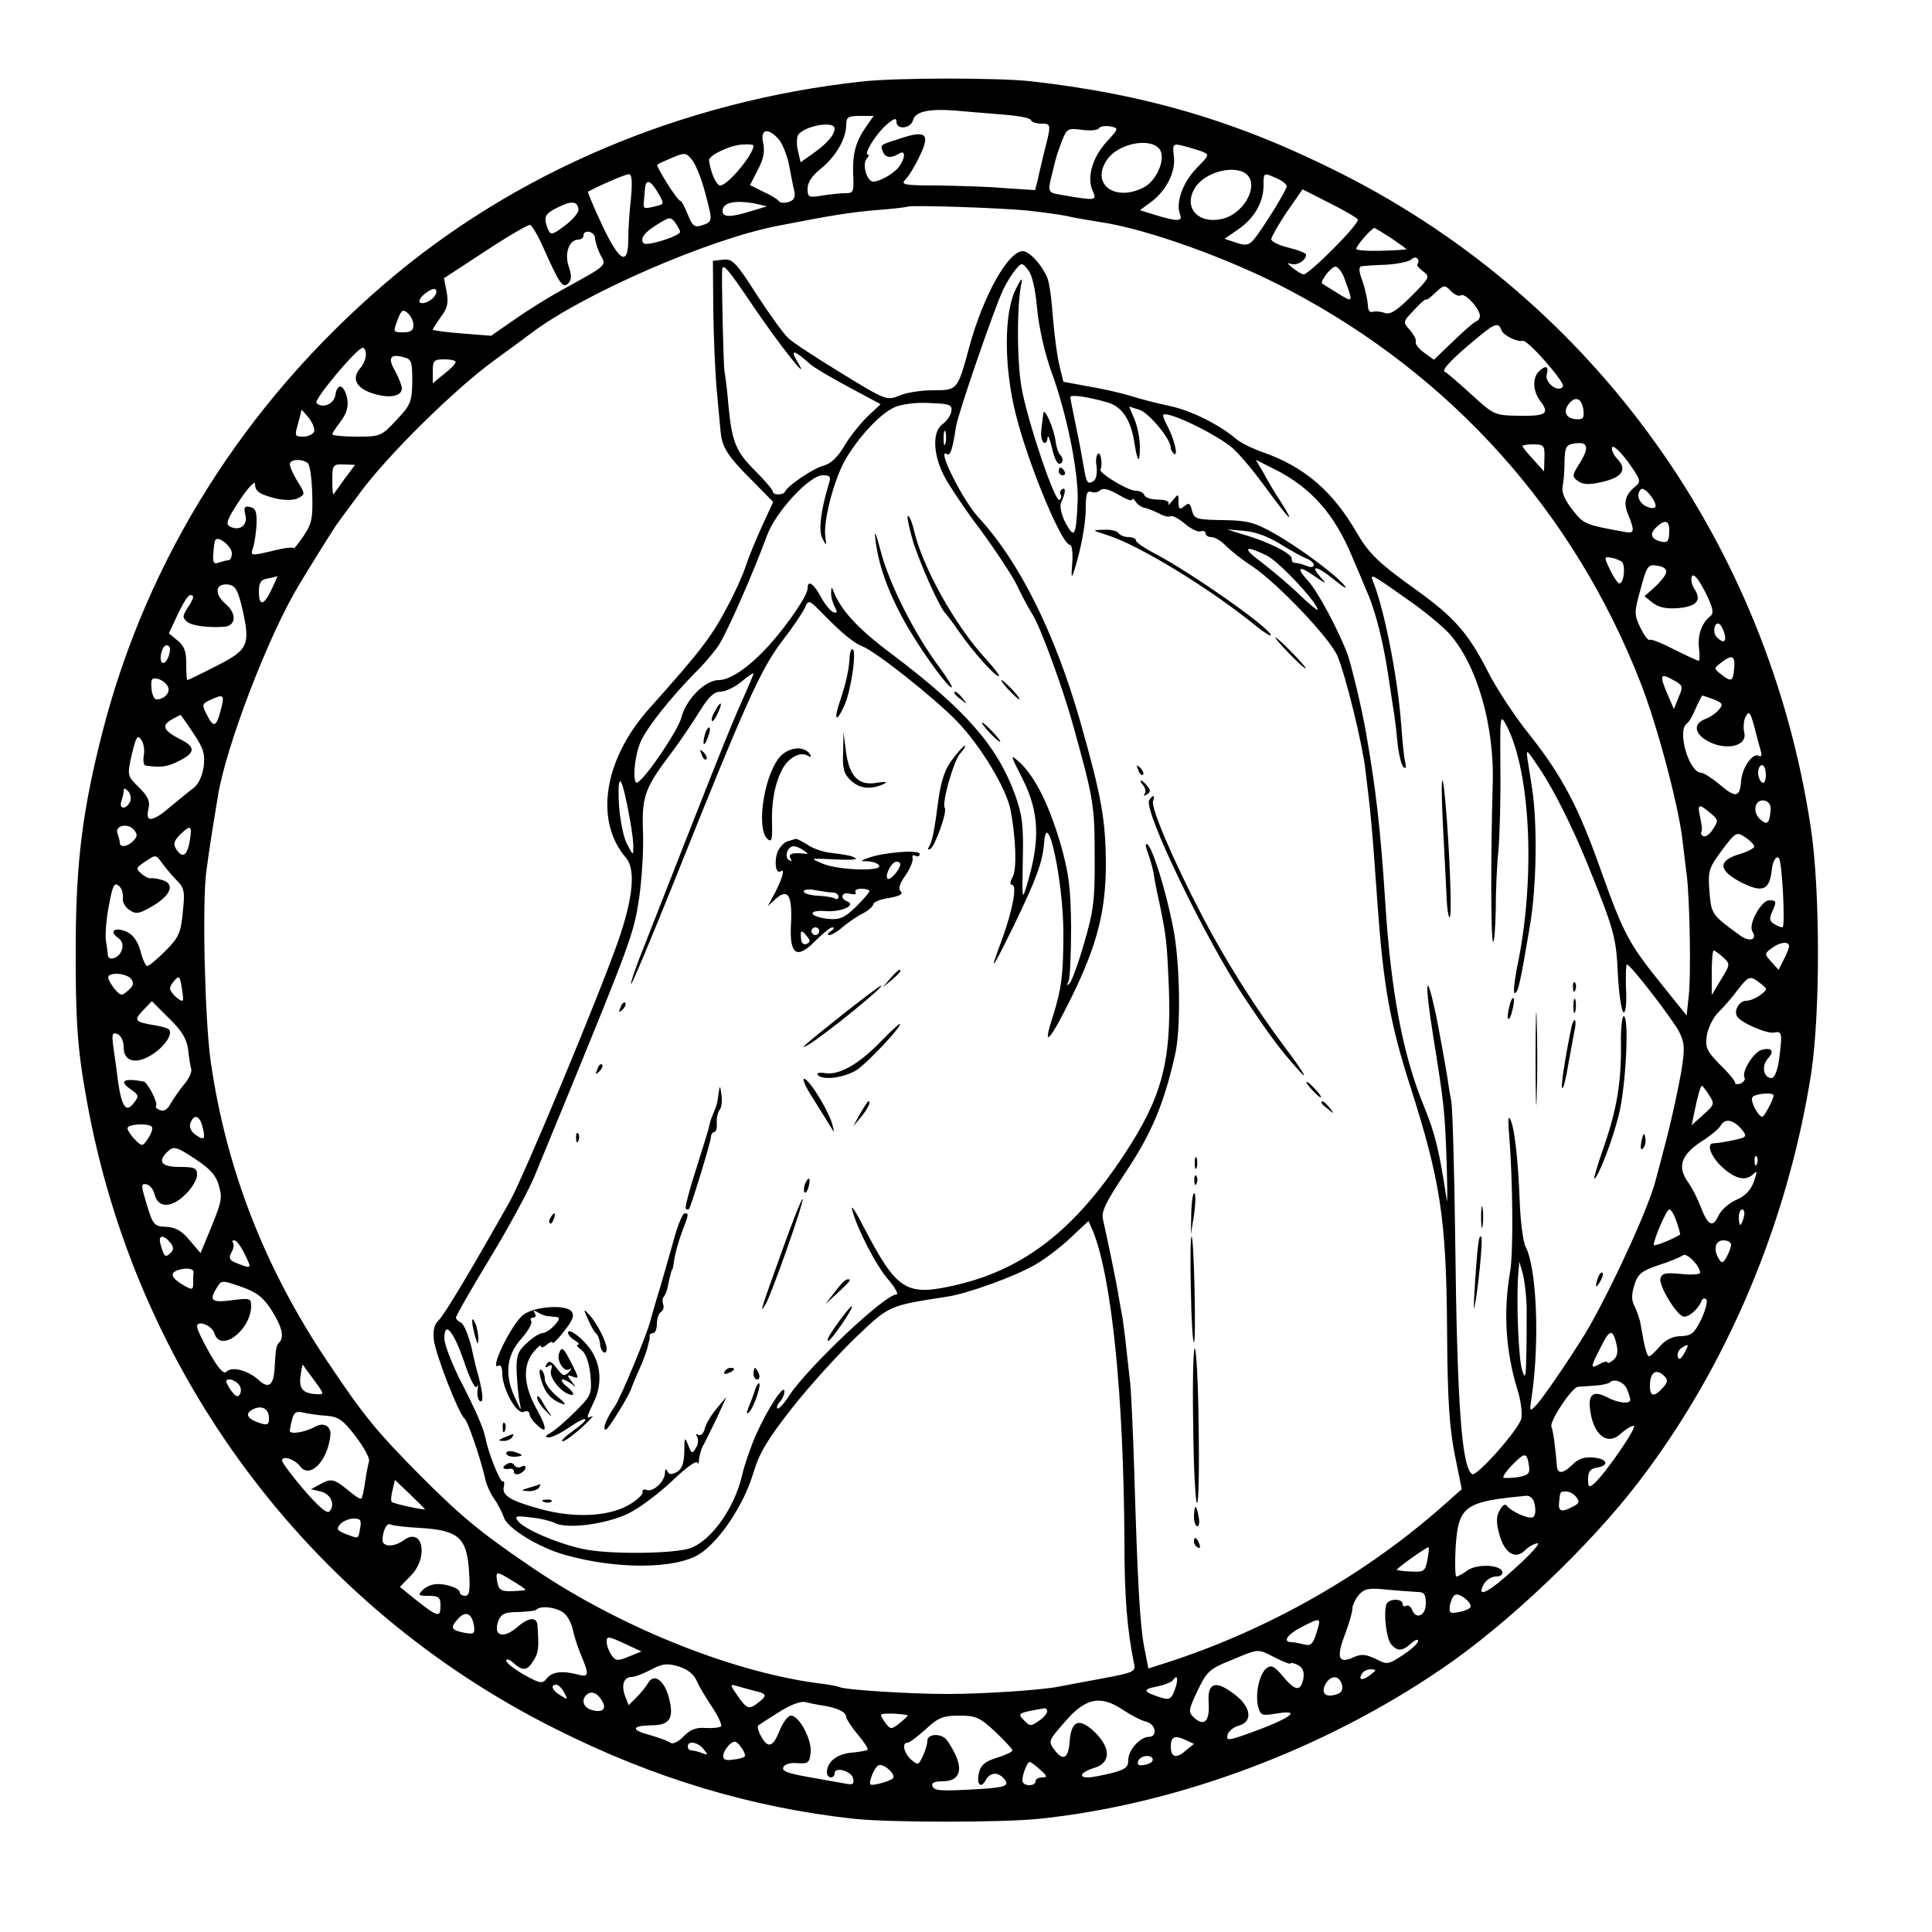 <?xml version="1.0" standalone="no"?>
<!DOCTYPE svg PUBLIC "-//W3C//DTD SVG 20010904//EN"
 "http://www.w3.org/TR/2001/REC-SVG-20010904/DTD/svg10.dtd">
<svg version="1.0" xmlns="http://www.w3.org/2000/svg"
 width="500pt" height="500pt" viewBox="0 0 500 500"
 preserveAspectRatio="xMidYMid meet">
<g transform="translate(0,500) scale(0.1,-0.1)"
fill="#000000" stroke="none">
<path d="M2230 4789 c-465 -51 -899 -235 -1234 -523 -363 -311 -616 -712 -731
-1161 -51 -200 -68 -333 -69 -545 -1 -195 4 -274 28 -405 126 -708 575 -1310
1213 -1629 254 -128 508 -204 773 -233 95 -10 382 -10 480 0 353 37 731 177
1038 386 171 115 387 321 513 486 229 299 385 670 446 1055 24 156 24 478 -1
640 -111 733 -560 1359 -1211 1689 -266 135 -506 207 -810 241 -86 9 -347 9
-435 -1z m360 -85 c41 -3 77 -9 78 -15 2 -5 14 -9 27 -9 26 0 26 -1 7 -75 -5
-22 -13 -53 -16 -69 l-7 -28 -77 5 c-42 4 -121 6 -175 7 -86 0 -97 2 -84 15 8
8 25 35 37 61 28 57 17 68 -49 46 -56 -18 -53 -16 -46 -35 7 -16 21 -17 43 -4
16 10 15 -13 -1 -34 -13 -18 -50 -39 -67 -39 -16 0 -29 43 -18 58 6 6 8 12 4
12 -12 0 22 55 48 77 20 17 26 19 26 8 0 -22 37 -18 43 4 5 22 40 30 107 25
25 -2 79 -7 120 -10z m-348 -31 c-28 -40 -36 -71 -34 -125 2 -44 1 -48 -20
-48 -13 0 -40 -3 -60 -6 -35 -6 -38 -5 -38 18 0 16 12 34 35 52 38 31 65 77
65 113 0 20 5 23 36 23 l35 0 -19 -27z m-82 -6 c-1 -17 -20 -39 -57 -65 l-31
-22 -7 30 c-4 16 -3 34 0 40 15 24 95 39 95 17z m703 -35 c-36 -40 -51 -92
-35 -126 11 -25 9 -26 -77 -11 -42 7 -41 5 -25 68 7 30 9 37 23 74 12 30 15
32 51 27 21 -3 41 -1 44 4 3 5 16 7 29 5 23 -5 23 -5 -10 -41z m-848 8 c9 -10
22 -41 27 -67 5 -26 11 -58 14 -69 3 -15 -2 -23 -16 -27 -11 -3 -22 -2 -25 3
-2 4 -20 15 -40 24 l-34 17 20 39 c15 28 19 48 14 70 -8 36 12 41 40 10z m-65
-17 c0 -23 -67 -103 -86 -103 -10 0 -25 33 -29 65 -1 13 55 40 88 41 15 1 27
0 27 -3z m1050 -8 c19 -22 -5 -82 -40 -100 -76 -39 -139 10 -94 73 28 40 109
57 134 27z m108 -6 c23 -9 23 -9 -12 -45 -35 -36 -54 -89 -42 -119 7 -18 -6
-19 -62 -2 l-42 13 30 22 c39 30 63 77 58 118 -4 31 -2 33 22 27 14 -3 35 -10
48 -14z m-1282 -112 c19 -71 19 -71 -12 -81 -16 -5 -23 0 -34 29 -8 19 -16 35
-19 35 -8 0 -64 90 -60 94 2 2 20 10 39 18 33 14 36 13 52 -7 9 -12 25 -51 34
-88z m1404 48 c26 -31 -13 -98 -65 -111 -65 -16 -105 30 -71 82 28 42 110 60
136 29z m-1597 -57 c-4 -35 -7 -82 -7 -105 0 -73 -22 -62 -67 33 -22 47 -39
87 -37 88 29 16 96 45 105 45 8 1 10 -17 6 -61z m1672 50 c14 -6 25 -15 25
-20 0 -10 -65 -115 -87 -140 -12 -13 -20 -14 -44 -6 l-30 10 35 24 c42 29 66
70 66 114 0 34 0 34 35 18z m-1602 -37 c16 -28 16 -29 -3 -34 -33 -8 -35 -8
-34 8 1 8 2 24 3 35 2 28 14 25 34 -9z m1811 -69 c6 -10 -126 -142 -140 -142
-5 0 -18 8 -29 17 -14 11 -15 14 -4 10 16 -5 39 9 39 24 0 4 -20 12 -45 18
-25 6 -45 16 -45 22 0 5 18 37 40 70 l41 59 69 -35 c38 -19 71 -38 74 -43z
m-2017 27 c2 -8 -14 -27 -34 -42 -34 -26 -38 -26 -45 -10 -12 32 -9 39 25 56
36 18 51 17 54 -4z m458 14 l30 -7 -40 -12 c-54 -17 -75 -17 -75 0 0 22 32 29
85 19z m705 -18 c36 -4 83 -10 105 -15 22 -5 60 -11 84 -15 118 -17 338 -96
488 -176 421 -222 736 -574 908 -1014 43 -109 98 -316 109 -407 3 -27 8 -67
11 -90 8 -62 12 -265 5 -320 l-5 -46 -66 82 c-84 104 -98 132 -155 291 -58
165 -101 247 -186 354 -38 47 -87 122 -109 166 -49 96 -86 138 -182 207 -98
70 -124 95 -155 148 -62 108 -135 171 -242 209 -29 10 -61 26 -72 36 -44 37
-118 74 -174 85 -33 7 -78 19 -100 26 -23 7 -71 18 -107 24 l-65 12 -10 41
c-6 23 -13 79 -17 124 -3 45 -9 92 -15 105 -14 33 -46 68 -63 68 -38 0 -102
-115 -138 -246 -31 -115 -31 -114 -95 -114 -30 0 -69 -6 -87 -14 -32 -13 -35
-12 -149 58 -64 39 -127 80 -138 91 -12 11 -49 62 -82 113 -53 83 -63 93 -86
90 l-27 -3 1 -130 c1 -71 5 -164 9 -205 4 -41 8 -90 10 -108 4 -40 18 -63 85
-129 l51 -52 -29 -63 c-16 -35 -35 -81 -42 -103 -7 -22 -28 -69 -47 -104 -42
-80 -70 -116 -203 -265 -118 -132 -142 -291 -60 -386 26 -30 18 -105 -20 -215
-51 -145 -244 -609 -281 -675 -93 -165 -167 -290 -183 -306 -13 -12 -16 -28
-13 -53 5 -38 65 -192 79 -202 8 -5 40 -98 53 -153 3 -17 14 -41 24 -55 10
-14 21 -36 25 -48 9 -28 90 -78 158 -97 134 -38 286 -37 348 2 52 33 115 127
140 211 16 53 37 87 103 171 46 58 120 139 164 181 85 81 84 80 233 103 54 8
178 53 229 83 25 14 67 46 92 70 l46 43 12 -27 c48 -121 79 -421 81 -803 0
-143 7 -228 25 -316 5 -20 -2 -23 -83 -38 -48 -9 -98 -18 -112 -21 -46 -9
-194 -19 -290 -19 -97 0 -267 11 -278 18 -4 2 -29 7 -57 10 -229 31 -521 150
-745 304 -128 87 -179 130 -280 231 -115 116 -148 156 -241 295 -163 242 -264
500 -304 781 -15 108 -22 410 -11 490 6 46 16 111 21 140 2 11 6 36 9 55 20
126 130 414 209 545 30 50 93 151 100 160 4 6 31 42 59 80 72 98 247 270 348
343 47 34 90 66 95 70 135 102 461 244 640 278 139 27 182 34 250 40 44 3 81
8 83 9 6 5 244 -3 312 -10z m-900 -55 c0 -11 -89 -39 -95 -29 -9 13 3 28 39
50 29 18 32 18 44 2 6 -9 12 -19 12 -23z m-352 -45 c41 -92 49 -102 63 -88 8
9 9 19 1 43 -12 34 1 70 25 70 7 0 13 5 13 10 0 18 30 11 30 -7 1 -10 7 -29
14 -43 16 -28 19 -25 -99 -90 -33 -18 -88 -52 -122 -76 l-62 -43 -75 6 c-42 3
-76 8 -76 10 0 2 10 17 21 33 17 22 20 36 15 64 l-7 36 107 70 c59 39 111 69
116 68 5 -2 22 -30 36 -63z m2192 29 c22 -15 40 -28 40 -29 0 -1 -29 -3 -65
-4 -36 -1 -65 1 -65 5 0 8 40 54 47 54 2 0 21 -12 43 -26z m68 -68 c-2 -3 5
-11 16 -19 17 -13 16 -16 -31 -63 -38 -38 -55 -49 -69 -44 -10 4 -25 5 -31 3
-8 -3 -13 4 -13 18 -1 13 -7 41 -14 62 -10 26 -10 37 -2 38 6 1 35 3 65 4 29
2 58 8 64 14 11 11 24 -1 15 -13z m-984 -115 c5 -49 19 -113 37 -163 40 -109
70 -259 68 -333 -4 -93 -8 -101 -31 -59 -11 21 -16 43 -12 53 12 26 13 41 3
35 -5 -3 -7 -9 -4 -14 3 -5 1 -11 -3 -14 -11 -7 -76 183 -96 279 -15 68 -15
229 -2 285 3 14 -4 5 -16 -20 -30 -62 -30 -200 1 -323 33 -131 119 -337 140
-337 5 0 8 -21 6 -47 -3 -35 -2 -41 4 -23 18 56 31 123 31 166 0 35 3 45 14
41 7 -3 18 -1 23 4 7 7 23 3 47 -11 20 -12 36 -18 36 -13 0 4 4 2 9 -5 4 -7
14 -14 22 -16 8 -1 24 -8 37 -14 12 -7 26 -11 31 -8 5 3 21 -6 37 -19 16 -14
35 -23 42 -20 6 2 12 0 12 -5 0 -6 7 -10 15 -10 9 0 26 -10 38 -23 12 -12 42
-36 67 -52 67 -45 200 -185 221 -232 21 -49 65 -227 73 -298 14 -114 17 -146
31 -345 15 -209 32 -308 85 -472 78 -245 93 -342 95 -628 1 -182 6 -255 20
-325 l18 -89 -44 -39 c-202 -180 -456 -325 -720 -410 l-47 -15 -11 56 c-11 59
-17 164 -26 467 -3 99 -8 196 -10 215 -2 19 -7 60 -10 90 -3 30 -8 66 -10 80
-3 14 -7 39 -10 55 -5 34 -31 157 -40 197 -6 22 5 44 60 127 65 98 97 173 126
301 16 69 13 245 -6 335 -19 95 -53 203 -66 210 -5 4 -5 -5 1 -20 5 -14 12
-37 15 -52 2 -15 9 -51 16 -82 18 -87 19 -100 24 -216 7 -192 -18 -285 -115
-432 -128 -195 -259 -297 -433 -338 -132 -31 -155 -17 -242 150 -20 39 -33 59
-30 45 13 -50 63 -147 95 -183 17 -20 26 -37 20 -37 -30 0 -228 -187 -277
-261 -14 -22 -28 -37 -31 -34 -3 3 0 11 6 17 7 7 12 19 12 27 0 22 -44 -46
-73 -111 -13 -29 -30 -78 -37 -108 -21 -89 -87 -177 -142 -189 -56 -13 -208
-13 -268 0 -66 14 -150 50 -168 71 -12 14 -8 16 30 11 24 -2 53 -9 65 -15 33
-16 135 -2 191 26 28 14 77 51 111 83 33 32 63 54 65 48 2 -5 5 -2 5 8 1 9 5
25 10 35 6 9 21 42 36 72 l25 55 -25 -30 c-14 -16 -28 -40 -31 -52 -3 -13 -11
-20 -17 -16 -6 3 -7 1 -3 -5 4 -7 3 -20 -3 -29 -9 -16 -11 -16 -20 7 -9 23
-10 21 -10 -17 -1 -31 -6 -45 -20 -53 -14 -7 -21 -6 -24 3 -3 7 -6 5 -6 -5 -1
-23 -31 -50 -47 -44 -8 3 -13 0 -11 -6 1 -6 -16 -22 -38 -34 -52 -29 -139 -33
-224 -10 -81 22 -103 36 -97 59 2 9 1 15 -3 13 -6 -4 -38 75 -45 114 -5 24
-24 69 -67 152 -21 43 -39 89 -39 104 0 48 24 19 51 -60 15 -45 29 -72 33 -65
3 8 4 4 2 -8 -2 -13 1 -26 6 -29 10 -6 8 19 -4 66 -3 8 -11 41 -18 74 -8 32
-20 60 -27 63 -7 3 -13 9 -13 13 0 5 39 73 87 152 48 79 100 175 116 213 16
39 48 117 72 175 179 436 185 454 199 545 7 49 12 127 10 173 -3 92 4 112 76
207 21 28 52 74 70 103 24 39 38 52 55 52 13 0 37 12 54 26 17 14 31 24 31 21
0 -3 -14 -36 -31 -74 -27 -59 -75 -180 -250 -627 -22 -54 -38 -101 -36 -103 2
-2 55 124 117 279 178 445 218 534 272 606 28 36 55 76 61 89 10 22 10 22 51
-20 46 -47 75 -70 96 -79 36 -13 190 -136 246 -194 62 -64 128 -174 139 -229
14 -72 17 -153 6 -174 -7 -12 -8 -21 -2 -21 14 0 2 -64 -25 -139 -35 -94 -30
-88 30 34 59 122 74 164 78 212 7 101 50 -96 50 -232 0 -109 -5 -145 -28 -218
-28 -85 -7 -62 50 54 66 135 88 222 88 345 -1 114 -11 172 -67 369 -65 227
-158 413 -262 525 -41 44 -110 182 -83 165 9 -6 15 10 24 70 5 34 97 301 122
355 9 19 24 43 33 53 15 18 16 18 32 -2 10 -12 19 -50 23 -100z m-735 7 c69
-102 154 -209 114 -143 -19 32 -8 30 32 -6 11 -10 57 -37 102 -61 l82 -44 -36
-34 c-19 -19 -46 -53 -59 -76 -16 -27 -34 -44 -52 -49 -26 -6 -94 -52 -100
-67 -5 -10 -32 -10 -32 0 0 4 -20 28 -45 53 -51 50 -61 76 -70 172 -3 37 -8
76 -10 86 -3 17 -8 244 -6 264 2 16 14 3 80 -95z m1529 75 c25 -68 25 -67 -16
-42 -20 12 -38 24 -40 25 -7 5 23 44 34 44 6 0 16 -12 22 -27z m-2363 -59
c-10 -7 -22 -11 -28 -7 -5 3 1 14 14 24 16 12 25 14 28 7 2 -6 -4 -17 -14 -24z
m2642 21 c8 -8 19 -13 24 -9 11 6 48 -34 49 -53 0 -6 -4 -13 -10 -15 -5 -1
-32 -25 -59 -51 l-50 -48 -25 18 c-14 10 -24 23 -22 28 2 6 -5 19 -15 31 -19
20 -19 21 11 52 16 18 30 29 30 27 0 -3 10 3 22 15 26 24 26 24 45 5z m-2687
-86 c0 -14 -7 -19 -25 -19 -29 0 -28 0 -15 35 9 23 13 25 25 15 8 -7 15 -21
15 -31z m2816 -14 c5 -13 41 -31 55 -27 13 3 110 -108 104 -118 -11 -18 -48 9
-42 31 6 22 -3 25 -21 7 -16 -16 -15 -50 3 -74 26 -34 18 -41 -51 -40 -66 1
-67 1 -127 56 -33 30 -63 56 -68 58 -9 4 18 33 81 85 49 41 58 44 66 22z
m-2939 -62 c0 -10 -6 -26 -14 -35 -24 -27 -12 -52 31 -66 43 -14 76 -8 76 13
0 7 -8 27 -17 44 -20 34 -14 46 20 37 22 -5 24 -11 24 -63 -1 -53 -4 -61 -41
-100 -39 -42 -42 -43 -103 -43 -35 0 -63 3 -63 6 0 3 9 17 20 31 20 26 25 49
14 77 -9 23 -22 20 -26 -6 -3 -24 -34 -36 -49 -21 -8 8 105 143 120 143 4 0 8
-8 8 -17z m232 -20 c0 -5 -13 -18 -30 -31 l-29 -24 0 31 c0 28 3 31 30 31 17
0 30 -3 29 -7z m1689 -105 c36 -11 59 -45 68 -105 8 -51 14 -55 14 -9 0 20 -6
52 -14 71 l-14 33 28 -9 c26 -10 80 -76 80 -98 0 -5 4 -12 9 -16 11 -6 -1 41
-18 73 -6 11 -11 24 -11 27 0 16 117 -37 173 -79 16 -11 56 -58 89 -103 65
-89 84 -108 43 -42 -15 22 -35 56 -45 75 l-20 34 50 -25 c93 -47 154 -116 199
-225 13 -30 29 -68 36 -85 25 -55 46 -138 61 -244 4 -25 8 -55 10 -66 2 -11 7
-47 10 -80 3 -33 10 -64 16 -70 6 -6 8 -1 4 15 -3 14 -7 58 -10 98 -9 120 -43
293 -72 366 -9 23 -8 23 91 -47 39 -27 85 -65 104 -85 73 -80 120 -241 114
-397 -5 -173 -5 -396 1 -402 3 -3 6 34 7 83 0 49 3 118 7 154 3 36 6 130 5
210 -1 144 -1 144 17 110 62 -122 74 -398 26 -624 -7 -36 -10 -66 -6 -66 9 0
15 29 39 172 18 103 20 266 6 358 -3 19 -8 51 -11 70 -5 34 -5 34 31 -20 37
-55 85 -152 123 -245 69 -171 75 -190 79 -287 3 -54 10 -98 15 -98 6 0 8 27 6
64 -1 35 0 62 3 60 16 -9 118 -143 134 -173 15 -30 16 -43 6 -105 -7 -40 -23
-114 -36 -166 -14 -52 -27 -104 -30 -114 -16 -64 -101 -253 -170 -376 -28 -50
-116 -181 -138 -205 -19 -20 -19 -19 -13 20 21 144 13 334 -16 389 -6 11 -13
63 -15 116 -4 113 -15 206 -27 217 -3 3 -3 -19 0 -48 9 -115 11 -301 2 -351
-18 -104 -11 -207 19 -304 9 -28 13 -62 10 -76 -8 -29 -115 -150 -127 -143
-27 17 -39 176 -44 610 -2 176 -7 336 -10 355 -4 19 -8 46 -10 60 -3 21 -23
131 -30 165 -26 121 -30 88 -7 -56 29 -181 30 -192 35 -329 2 -69 2 -111 0
-95 -18 121 -29 169 -58 240 -55 133 -86 295 -101 530 -12 190 -25 298 -50
440 -10 59 -37 171 -47 200 -22 60 -78 166 -103 192 -32 35 -24 41 17 12 32
-22 33 -22 14 -1 -28 32 -6 27 39 -10 22 -18 33 -24 25 -14 -22 28 -119 100
-183 136 -50 28 -68 33 -132 34 -69 1 -74 3 -80 24 -5 20 -8 22 -20 12 -12
-10 -15 -8 -15 11 0 22 0 22 -16 3 -8 -10 -13 -14 -10 -8 3 6 -7 11 -26 11
-18 0 -34 5 -36 11 -2 7 -13 12 -23 12 -20 0 -96 46 -91 55 6 12 1 46 -6 41
-5 -3 -7 -18 -4 -34 2 -16 -1 -33 -8 -37 -15 -9 -18 -6 -25 35 -3 19 -12 67
-20 105 -8 39 -15 73 -15 77 0 8 47 1 98 -14z m1230 -20 c2 -20 -1 -24 -19
-23 -27 2 -35 20 -18 41 17 20 33 13 37 -18z m-1636 -3 c-2 -11 -12 -25 -23
-33 -26 -18 -25 -77 4 -133 12 -24 55 -88 95 -141 39 -53 82 -118 95 -145 12
-26 30 -59 39 -73 20 -31 78 -188 106 -290 52 -187 55 -204 55 -335 1 -113 -3
-143 -27 -225 -15 -52 -32 -99 -38 -105 -8 -7 -9 -6 -3 4 4 7 7 70 7 140 -1
105 -6 141 -27 216 -30 101 -64 171 -104 210 -28 25 -28 25 6 -42 43 -86 45
-158 11 -272 -13 -43 -13 -41 -11 62 2 91 -1 117 -20 170 -46 127 -129 221
-320 365 -87 65 -131 113 -150 162 -4 12 -6 11 -6 -3 -1 -10 4 -27 9 -37 8
-15 7 -18 -4 -14 -7 3 -22 21 -32 40 -19 35 -34 44 -34 21 0 -18 -50 -91 -97
-144 -52 -58 -102 -93 -133 -93 -35 0 -85 -50 -97 -98 -9 -33 -89 -152 -113
-167 -14 -8 -9 65 7 103 15 37 79 117 143 182 20 19 45 49 58 67 21 30 88 182
127 287 22 61 110 156 144 156 20 0 22 -4 16 -22 -21 -70 -27 -120 -17 -141
11 -21 11 -21 8 4 -6 39 22 147 51 198 34 59 90 120 128 137 18 8 55 13 90 11
53 -2 60 -4 57 -22z m-1649 -52 c-3 -7 -16 -13 -28 -13 -22 0 -23 2 -14 32 5
18 9 35 9 37 0 2 8 -7 19 -20 10 -13 16 -29 14 -36z m1634 -30 c-3 -10 -5 -4
-5 12 0 17 2 24 5 18 2 -7 2 -21 0 -30z m1643 -49 c-22 -34 -22 -38 -6 -49 12
-9 28 -10 59 -3 56 12 70 33 41 62 -8 9 -14 22 -12 28 3 7 21 -10 41 -37 34
-48 35 -51 18 -65 -25 -21 -30 -41 -18 -70 18 -44 17 -51 -6 -47 -105 19 -108
20 -137 57 -20 25 -29 46 -26 62 3 12 5 42 5 65 1 35 4 42 24 45 36 6 41 -8
17 -48z m-93 11 l-1 -35 -28 31 c-15 16 -28 32 -28 35 0 2 13 4 29 4 26 0 29
-3 28 -35z m-3201 -13 c6 -4 11 -40 12 -80 2 -63 -1 -78 -23 -110 -14 -20 -25
-34 -25 -31 0 4 -25 1 -56 -7 -56 -13 -56 -13 -49 9 4 12 8 40 9 62 1 31 -3
40 -17 43 -14 3 -17 -1 -12 -21 7 -27 -16 -43 -41 -29 -11 6 -5 20 26 67 22
33 40 52 40 43 0 -20 12 -28 58 -39 21 -4 43 -4 54 2 18 10 18 11 -2 43 -11
18 -20 38 -20 45 0 12 29 15 46 3z m96 -41 c-14 -20 -27 -38 -29 -40 -2 -2 -3
14 -3 37 0 39 2 41 29 40 l30 -1 -27 -36z m3392 -73 c-3 -5 -14 -3 -25 2 -19
11 -25 31 -12 44 9 8 43 -35 37 -46z m36 -58 c0 -30 -3 -35 -20 -32 -26 6 -32
19 -15 36 22 22 35 20 35 -4z m-1005 -39 c28 -17 58 -34 68 -37 9 -4 17 -11
17 -16 0 -6 -8 -7 -17 -3 -10 4 -23 8 -30 8 -7 0 -11 5 -10 11 2 12 -60 44
-123 62 l-45 14 45 -4 c29 -2 63 -15 95 -35z m-2715 -23 c0 -10 -4 -18 -9 -18
-5 0 -16 -3 -25 -6 -12 -5 -16 0 -14 22 1 16 3 32 5 36 7 13 43 -16 43 -34z
m2677 -5 c31 -14 133 -123 133 -141 0 -3 -21 14 -47 39 -27 26 -70 62 -97 83
-52 38 -47 47 11 19z m919 -16 c12 -7 7 -57 -5 -57 -4 0 -15 16 -24 35 -16 33
-16 35 1 32 9 -1 22 -6 28 -10z m116 -28 c-1 -8 -15 -25 -29 -38 l-27 -24 21
-17 c16 -12 35 -16 64 -14 50 4 64 20 44 50 -7 11 -10 26 -6 33 5 7 17 -8 34
-41 21 -42 23 -55 13 -63 -22 -17 -33 -49 -29 -82 2 -18 2 -33 -1 -33 -3 0
-31 13 -63 29 -31 16 -60 28 -64 25 -4 -2 -14 12 -24 32 -16 34 -16 39 1 100
16 60 19 64 43 60 16 -2 25 -9 23 -17z m-3609 -44 c-20 -43 -33 -45 -33 -6 0
23 5 31 23 34 12 2 23 5 24 6 2 0 -5 -15 -14 -34z m-75 -54 c20 -91 14 -103
-69 -145 -39 -20 -72 -36 -74 -36 -2 0 -3 19 -3 42 0 32 -5 46 -22 60 l-23 19
23 49 c13 28 27 50 32 50 12 0 10 -8 -7 -34 -13 -20 -13 -25 -1 -35 13 -11 57
-16 97 -13 30 3 32 34 3 59 -31 26 -27 55 8 50 18 -3 24 -15 36 -66z m3835
-61 c6 -22 -3 -26 -20 -9 -12 12 -6 42 7 34 4 -3 10 -14 13 -25z m-4023 -39
c0 -19 -12 -41 -20 -36 -10 6 -1 45 11 45 5 0 9 -4 9 -9z m4048 -51 c-3 -34
-7 -36 -34 -15 -19 15 -19 15 0 30 29 22 37 19 34 -15z m-4053 -48 c6 -15 -10
-32 -30 -32 -6 0 -12 13 -13 29 -2 24 1 28 17 24 11 -3 22 -12 26 -21z m3901
15 c19 -11 20 -15 8 -42 l-12 -30 -16 37 c-23 54 -20 58 20 35z m-3762 -64
c-13 -54 -20 -59 -37 -26 -15 29 -15 31 6 41 34 16 38 14 31 -15z m3861 17
c23 -9 25 -13 14 -26 -7 -9 -23 -20 -36 -25 -29 -11 -29 -34 0 -53 48 -31 111
-19 101 19 -3 13 -1 32 4 41 8 15 12 11 22 -26 6 -25 14 -53 17 -64 3 -11 1
-16 -5 -12 -15 9 -43 -29 -46 -65 -3 -43 -14 -45 -56 -9 -19 16 -41 30 -47 30
-32 0 -64 110 -37 128 6 4 16 22 23 40 8 17 15 32 17 32 1 0 15 -5 29 -10z
m-3935 -87 c27 -40 31 -54 27 -88 -4 -25 -14 -46 -27 -55 -11 -8 -37 -30 -58
-47 -46 -40 -67 -43 -58 -8 5 20 0 33 -24 57 -31 30 -31 31 -19 85 11 46 15
53 24 39 7 -9 10 -27 7 -41 -2 -14 0 -26 4 -26 39 -6 55 -4 84 10 45 22 48 37
8 57 -45 23 -51 36 -25 51 12 7 23 12 24 13 1 0 16 -21 33 -47z m4070 -109 c0
-14 -4 -23 -10 -19 -5 3 -10 15 -10 26 0 10 5 19 10 19 6 0 10 -12 10 -26z
m-2954 -45 c12 -52 23 -115 23 -139 0 -25 0 -25 -16 5 -9 16 -18 61 -21 100
-4 67 2 84 14 34z m-1279 -23 c-4 -9 -11 -16 -18 -16 -6 0 -8 7 -5 16 3 9 6
21 6 27 0 8 3 8 11 0 7 -7 9 -19 6 -27z m4245 -26 c-3 -33 -10 -37 -29 -18
-19 20 -10 51 14 46 12 -3 17 -12 15 -28z m-151 -8 c16 -14 16 -17 2 -38 -8
-13 -19 -21 -25 -18 -5 3 -7 8 -5 11 3 2 1 19 -3 38 -8 36 -4 37 31 7z m-4086
-68 c-15 -16 -35 -18 -35 -5 0 5 -3 16 -6 24 -8 21 28 28 43 9 9 -11 9 -17 -2
-28z m146 -1 c-7 -39 -19 -46 -36 -19 -7 11 -4 21 10 35 29 28 33 26 26 -16z
m4049 -14 c0 -4 -18 -14 -40 -20 -55 -17 -53 -42 7 -73 54 -27 72 -20 78 30 2
25 12 41 19 33 8 -9 17 -179 9 -179 -4 0 -14 4 -22 9 -12 8 -13 14 -3 35 10
23 9 26 -9 26 -21 0 -55 -62 -44 -80 14 -23 -8 -29 -33 -10 -73 53 -73 54 -78
113 -4 53 -2 60 32 106 36 48 38 49 61 34 12 -8 23 -19 23 -24z m-4083 -87
c20 -20 22 -29 16 -83 -5 -53 -10 -65 -45 -100 -21 -21 -42 -39 -47 -39 -4 0
-12 17 -17 37 -6 24 -18 42 -33 50 -30 15 -51 5 -27 -13 12 -8 16 -19 11 -33
-6 -20 -34 -30 -36 -13 0 4 -2 21 -5 37 -2 17 1 58 8 92 9 51 14 60 25 51 8
-6 12 -20 11 -31 -2 -11 6 -25 17 -32 17 -12 26 -10 63 12 46 28 55 57 20 66
-13 4 -26 5 -29 4 -3 -1 -14 4 -23 12 -15 13 -15 15 11 32 26 18 27 17 42 -4
9 -12 25 -32 38 -45z m4173 -171 c0 -5 -6 -20 -14 -35 l-13 -26 -19 21 c-18
20 -18 21 1 35 21 16 45 19 45 5z m-170 -29 c18 -17 18 -18 -6 -57 l-24 -40 0
58 c0 31 2 57 5 57 3 0 14 -8 25 -18z m-4121 -55 c8 -11 7 -18 -7 -30 -17 -15
-19 -15 -35 3 -9 11 -17 25 -17 30 0 15 46 12 59 -3z m134 -56 c-4 -6 -33 20
-33 31 0 5 6 15 13 22 10 12 13 8 17 -18 3 -17 5 -33 3 -35z m4083 44 c19 -15
19 -15 0 -30 -11 -8 -27 -15 -37 -15 -18 0 -33 -26 -23 -41 10 -16 78 -46 97
-41 19 4 20 -3 11 -72 -4 -27 -12 -46 -19 -46 -21 0 -27 31 -10 50 18 20 11
30 -16 23 -21 -6 -53 -58 -44 -72 2 -5 -2 -11 -10 -15 -8 -3 -15 -2 -15 3 0 4
-17 25 -39 46 -33 34 -38 43 -34 74 3 20 16 47 30 61 14 14 37 40 50 58 29 37
32 38 59 17z m-4069 -172 c2 -21 6 -44 8 -50 2 -7 -6 -25 -19 -40 -13 -16 -28
-38 -35 -50 -7 -14 -17 -20 -27 -16 -8 3 -13 8 -10 11 6 6 -22 61 -32 63 -54
10 -66 1 -31 -22 18 -13 19 -16 5 -34 -20 -26 -31 -10 -41 59 -3 28 -9 68 -12
89 -4 31 -2 36 11 31 9 -4 16 -18 16 -34 0 -39 34 -46 77 -17 31 21 51 52 40
63 -2 3 -17 7 -33 10 -56 9 -59 13 -34 39 l23 24 44 -44 c34 -33 46 -53 50
-82z m3936 -117 c15 -23 14 -25 -15 -51 l-30 -27 7 34 c9 44 16 68 20 68 1 0
10 -11 18 -24z m167 -1 c0 -10 -24 -55 -29 -55 -11 0 -32 41 -26 50 6 10 55
14 55 5z m-4066 -81 c9 -33 4 -37 -19 -20 -11 8 -16 20 -12 30 9 24 24 19 31
-10z m3981 -4 c14 -16 15 -21 4 -25 -15 -5 -56 -13 -76 -14 -19 -2 -2 -40 29
-66 32 -27 57 -32 76 -13 10 10 10 6 1 -20 -8 -22 -22 -37 -45 -47 -19 -8 -39
-26 -46 -40 -15 -33 -27 -28 -46 20 -8 22 -24 53 -35 68 -26 38 -16 68 35 102
24 15 47 34 51 42 11 19 31 16 52 -7z m-4112 4 c3 -4 -1 -17 -9 -29 -15 -23
-16 -23 -35 -4 -10 10 -19 24 -19 29 0 11 53 14 63 4z m116 -86 c36 -24 51
-41 58 -68 9 -35 8 -38 -38 -149 l-10 -24 -28 33 c-20 24 -36 34 -61 35 -31 1
-34 5 -50 57 -15 50 -16 56 -1 53 8 -1 18 -13 21 -26 9 -36 44 -36 80 0 17 16
30 39 30 50 0 18 -6 21 -45 21 -46 0 -58 13 -33 38 17 17 23 16 77 -20z m4038
-10 c-3 -8 -6 -5 -6 6 -1 11 2 17 5 13 3 -3 4 -12 1 -19z m-208 -150 c6 -17
10 -32 9 -33 -16 -11 -68 -32 -68 -27 0 16 33 92 40 92 5 0 13 -14 19 -32z
m174 12 c-3 -11 -7 -20 -9 -20 -2 0 -4 9 -4 20 0 11 4 20 9 20 5 0 7 -9 4 -20z
m-4073 -65 c10 -12 10 -19 2 -27 -14 -14 -17 -11 -26 20 -8 25 5 29 24 7z
m193 -30 c19 -39 19 -39 -18 -25 -21 8 -24 13 -16 29 6 10 7 21 4 25 -3 3 -2
6 3 6 6 0 18 -16 27 -35z m3847 24 c0 -6 -5 -20 -11 -31 -9 -17 -13 -18 -20
-7 -16 25 -10 49 11 49 11 0 20 -5 20 -11z m-80 -73 c0 -4 -22 -6 -49 -3 -41
4 -50 2 -54 -12 -4 -18 40 -92 59 -98 13 -4 39 19 47 39 2 7 8 10 13 5 4 -4
-2 -27 -13 -51 -18 -37 -26 -43 -53 -44 -21 0 -39 -9 -54 -26 -12 -14 -25 -26
-28 -26 -6 0 -12 23 -22 82 -2 14 -10 36 -16 48 -8 15 -8 30 0 55 9 29 19 36
63 51 29 9 56 21 62 25 9 9 44 -26 45 -45z m-449 -89 c0 -34 0 -91 -1 -127 -1
-56 -3 -61 -11 -35 -9 29 -15 174 -10 245 l3 35 8 -28 c5 -16 10 -57 11 -90z
m-3450 91 c-1 -5 -1 -17 -1 -28 0 -18 -2 -19 -22 -8 -33 19 -40 32 -20 40 20
8 43 6 43 -4z m202 -99 c27 -43 33 -69 20 -83 -8 -8 -9 -12 -12 -61 -2 -50
-15 -61 -41 -37 -27 25 -69 37 -84 22 -7 -7 -20 7 -43 47 -18 32 -33 63 -33
70 0 18 39 3 45 -18 16 -51 95 9 95 72 0 19 -4 20 -50 14 -53 -7 -60 -1 -38
34 11 18 13 18 62 1 40 -14 57 -27 79 -61z m3481 -90 c4 -18 1 -31 -9 -39 -8
-7 -15 -9 -15 -6 0 4 -9 2 -20 -4 -25 -14 -25 -10 3 44 23 47 31 48 41 5z
m175 -21 c-9 -16 -14 -19 -17 -9 -2 7 2 17 9 22 20 13 21 11 8 -13z m-3546
-70 c27 -37 27 -37 5 -36 -35 2 -45 15 -40 48 2 17 5 30 6 28 1 -2 14 -20 29
-40z m3495 10 c9 -9 8 -16 -5 -30 -22 -24 -33 -23 -33 5 0 36 16 47 38 25z
m-3690 -21 c6 -7 7 -18 3 -25 -6 -10 -12 -6 -25 12 -13 21 -14 26 -2 26 7 0
18 -6 24 -13z m3593 -13 c4 -10 8 -22 8 -26 1 -13 -32 -9 -60 6 -35 18 -49 8
-44 -31 8 -67 45 -96 80 -63 12 11 27 20 33 20 12 0 -75 -126 -103 -150 -13
-11 -15 -9 -15 13 0 19 6 26 23 29 33 5 27 23 -10 26 -22 2 -38 -3 -52 -17
-26 -26 -41 -27 -42 -3 -3 39 -9 88 -14 100 -5 14 53 102 69 103 6 0 26 2 43
3 18 1 35 5 39 8 11 12 38 1 45 -18z m-3515 -72 c1 -18 -3 -21 -20 -16 -33 10
-43 23 -26 34 23 15 45 7 46 -18z m150 4 c31 -3 42 -11 75 -54 21 -28 37 -57
34 -64 -2 -7 -7 -31 -10 -52 -3 -22 -7 -42 -10 -44 -2 -3 -18 7 -35 22 -36 29
-43 31 -73 14 l-22 -12 25 -6 c26 -6 39 -35 22 -52 -6 -6 -29 14 -66 57 -31
36 -56 70 -56 75 0 14 32 4 46 -14 25 -35 72 12 79 79 3 24 -17 35 -39 23 -26
-15 -66 -21 -66 -11 0 4 3 18 6 30 5 18 11 22 30 17 13 -3 40 -7 60 -8z m3111
-130 c3 -20 -2 -24 -29 -29 -18 -2 -35 -3 -37 -1 -3 2 8 18 24 34 31 32 37 32
42 -4z m-2857 -112 c0 -3 -81 14 -86 19 -3 2 -2 16 2 31 l6 26 39 -37 c21 -21
39 -38 39 -39z m2979 32 c10 -12 8 -17 -8 -25 -30 -16 -39 -13 -36 12 3 28 2
27 19 27 7 0 19 -6 25 -14z m-107 -21 c3 -14 1 -28 -4 -31 -10 -7 -58 14 -69
30 -4 5 -12 -1 -18 -13 -9 -15 -9 -32 -1 -61 13 -49 41 -67 66 -43 9 10 24 18
33 19 9 2 -15 -26 -54 -61 -71 -66 -106 -84 -85 -45 6 11 20 20 31 20 12 0 19
5 17 13 -7 18 -65 20 -90 3 -12 -9 -25 -16 -29 -16 -3 0 -4 33 -2 73 7 110 22
121 184 136 10 0 19 -9 21 -24z m-3040 -60 c-5 -29 -3 -28 -37 -15 -23 9 -25
13 -15 25 7 8 23 15 35 15 18 0 21 -4 17 -25z m151 1 c104 -6 125 -24 131
-114 3 -48 1 -62 -10 -62 -8 0 -14 4 -14 9 0 11 -39 24 -64 21 -11 -1 -26 -8
-33 -16 -12 -12 -10 -14 16 -14 27 0 31 -4 31 -26 0 -31 -7 -29 -63 15 l-42
34 27 28 c48 47 33 129 -17 93 -24 -18 -55 -18 -55 0 0 23 11 46 20 41 4 -3
37 -7 73 -9z m2611 -84 c-6 -29 -9 -31 -44 -29 -21 1 -37 3 -35 5 11 12 80 60
82 58 2 -2 0 -17 -3 -34z m-2368 -53 c19 -11 34 -22 34 -23 0 -2 -15 -3 -34
-4 -28 -1 -35 3 -39 23 -5 30 -3 30 39 4z m2342 -29 c18 0 22 -6 22 -30 0 -32
-26 -43 -36 -15 -4 8 -10 12 -15 9 -5 -3 -9 0 -9 5 0 15 -37 14 -42 -1 -8 -24
0 -88 12 -103 16 -19 29 -19 52 2 10 9 18 12 18 6 0 -6 -18 -22 -39 -36 -38
-25 -41 -26 -71 -10 -26 12 -37 13 -57 4 -39 -18 -45 -1 -23 57 11 29 20 60
20 69 0 9 8 25 17 36 15 16 27 18 73 13 30 -3 65 -5 78 -6z m137 -40 c-3 -4
-16 -10 -30 -12 -22 -5 -25 -2 -23 16 2 11 7 24 13 28 11 8 47 -21 40 -32z
m-2342 -18 c9 -9 18 -29 20 -42 3 -14 12 -43 21 -64 22 -52 20 -58 -11 -49
-40 10 -66 6 -79 -12 -10 -13 -17 -12 -58 11 -25 14 -46 31 -46 36 0 6 8 4 18
-5 25 -23 37 -21 53 6 13 20 14 33 10 90 -1 23 -23 22 -51 -3 -38 -33 -65 -24
-50 16 7 17 17 22 50 22 23 1 45 3 48 6 12 13 60 5 75 -12z m-236 -32 c2 -17
-1 -20 -23 -16 -37 7 -40 13 -19 36 20 23 37 15 42 -20z m2180 -16 c-9 -29
-15 -34 -31 -30 -12 3 -27 6 -33 6 -25 0 -12 20 25 39 51 26 52 26 39 -15z
m-1779 -61 c-29 -12 -34 -12 -45 3 -7 10 -13 25 -13 35 0 15 4 15 45 -4 l45
-21 -32 -13z m1672 -3 c22 -11 40 -18 40 -15 0 3 8 1 19 -4 13 -7 17 -18 14
-36 -7 -33 -21 -32 -53 7 -23 27 -30 30 -43 20 -18 -15 -29 -66 -21 -99 6 -22
10 -24 45 -18 72 12 41 -11 -66 -50 -57 -20 -62 -21 -58 -4 3 9 16 20 29 23
37 10 32 49 -11 81 -49 38 -71 31 -67 -22 3 -47 -11 -62 -37 -39 -16 15 -16
19 8 70 24 50 31 57 86 79 75 31 68 31 115 7z m-1497 -60 c6 -14 24 -44 40
-68 16 -24 26 -46 23 -50 -4 -3 -22 -5 -40 -4 -24 2 -40 -4 -57 -22 -14 -14
-28 -21 -34 -16 -5 4 -30 13 -54 20 -49 13 -47 24 6 25 47 0 58 19 44 72 -12
45 -39 64 -54 37 -5 -9 -18 -25 -30 -37 l-20 -20 -9 23 c-11 29 -4 50 17 50 8
0 31 9 50 19 30 16 42 17 72 8 22 -7 39 -20 46 -37z m1743 15 c-21 -16 -32
-13 -21 4 3 6 14 11 23 11 15 -1 15 -2 -2 -15z m-506 -39 c-8 -22 -14 -26 -33
-20 -49 15 -52 22 -14 29 20 4 40 12 43 17 12 18 14 0 4 -26z m433 14 c3 -13
-1 -21 -14 -25 -28 -9 -41 2 -29 26 14 25 36 24 43 -1z m-2013 -20 c10 -19 10
-20 -9 -8 -22 13 -28 28 -11 28 5 0 14 -9 20 -20z m493 4 c32 -7 33 -12 10
-30 -25 -19 -29 -18 -54 17 -20 29 -21 31 -3 26 10 -3 31 -9 47 -13z m-396
-24 c15 -23 2 -34 -27 -25 -20 6 -26 25 -13 38 12 12 28 7 40 -13z m573 -14
c38 -6 60 -17 60 -30 1 -6 14 -26 30 -45 16 -19 28 -37 25 -39 -2 -3 -21 -6
-42 -8 -37 -3 -63 -24 -63 -51 0 -7 5 -13 10 -13 6 0 10 5 10 11 0 18 45 5 48
-14 3 -14 -1 -17 -20 -13 -13 2 -55 10 -95 17 -52 9 -70 15 -66 25 3 8 18 13
37 11 28 -2 31 1 34 28 3 34 -30 95 -51 95 -8 0 -21 -18 -30 -40 -11 -28 -20
-38 -30 -34 -12 4 -32 45 -24 49 1 1 24 16 51 33 30 19 57 30 70 27 12 -3 32
-7 46 -9z m776 -11 c21 -14 48 -28 61 -31 25 -7 29 -39 6 -39 -22 0 -53 -34
-53 -59 0 -20 -7 -25 -44 -35 -25 -6 -52 -11 -60 -11 -28 0 -17 15 17 25 44
14 42 55 -6 98 -37 32 -55 22 -59 -32 -3 -42 -17 -49 -38 -21 -18 23 -17 25
26 74 53 62 92 70 150 31z m-196 -4 c0 -6 -10 -17 -22 -25 -20 -14 -23 -14
-38 2 -18 18 -16 19 53 31 4 0 7 -3 7 -8z m-361 -10 c2 -1 -7 -9 -20 -20 -22
-17 -24 -17 -36 -2 -7 9 -13 19 -13 23 0 5 46 4 69 -1z m227 -43 c24 -23 44
-44 44 -48 0 -4 -18 -12 -40 -19 -29 -9 -41 -18 -46 -37 -8 -31 4 -45 17 -21
12 21 32 22 48 3 14 -17 4 -22 -64 -26 -100 -6 -118 -5 -122 8 -3 8 6 12 26
12 42 0 54 26 33 70 -9 19 -21 38 -27 42 -17 13 -45 9 -45 -7 0 -8 -5 -26 -12
-40 -11 -24 -12 -24 -30 -9 -19 18 -25 44 -9 44 5 0 26 16 47 35 32 30 45 35
87 35 43 0 53 -5 93 -42z m492 -49 c-23 -21 -38 -17 -38 10 0 26 9 31 36 19
l24 -11 -22 -18z m-1141 -15 c-3 -3 -17 -7 -31 -8 -19 -3 -26 1 -24 13 2 9 10
21 18 28 11 9 17 7 28 -9 8 -10 12 -22 9 -24z m-106 19 c12 -15 12 -16 -4 -10
-10 4 -23 7 -28 7 -5 0 -9 5 -9 10 0 16 26 12 41 -7z m1162 -29 c-1 -5 -11
-10 -23 -12 -14 -2 -18 1 -14 11 6 16 40 17 37 1z m-672 -46 c-3 -4 -19 -10
-35 -14 -26 -6 -28 -5 -21 17 4 13 12 27 18 30 11 8 47 -23 38 -33z m381 22
c19 -17 19 -20 5 -20 -9 0 -17 -4 -17 -10 0 -12 -27 -14 -33 -2 -5 8 10 52 18
52 3 0 15 -9 27 -20z"/>
<path d="M2700 3930 c-1 -8 -3 -27 -5 -42 -2 -15 1 -30 6 -33 5 -4 9 2 10 12
1 10 5 -1 11 -24 5 -24 13 -43 19 -43 11 0 12 14 2 24 -4 4 -9 18 -11 33 -4
34 -30 92 -32 73z"/>
<path d="M2740 3780 c0 -5 5 -10 11 -10 5 0 7 5 4 10 -3 6 -8 10 -11 10 -2 0
-4 -4 -4 -10z"/>
<path d="M2866 3615 c80 -25 264 -137 382 -233 23 -19 42 -30 41 -26 -1 18
-202 159 -296 209 -29 15 -53 31 -53 36 0 5 -9 9 -19 9 -11 0 -23 5 -26 10 -3
6 -21 10 -38 9 -32 -1 -32 -1 9 -14z"/>
<path d="M3335 3310 c21 -22 41 -40 44 -40 3 0 -13 18 -34 40 -21 22 -41 40
-44 40 -3 0 13 -18 34 -40z"/>
<path d="M2199 3303 c-1 -34 -10 -72 -24 -114 -19 -54 -11 -63 11 -13 17 39
32 144 20 144 -3 0 -6 -8 -7 -17z"/>
<path d="M1850 3159 c-7 -11 -10 -23 -7 -25 2 -2 9 7 15 21 14 30 7 33 -8 4z"/>
<path d="M1826 3105 c-3 -9 -6 -22 -5 -28 0 -7 5 -1 10 12 5 13 8 26 5 28 -2
2 -6 -3 -10 -12z"/>
<path d="M2182 3053 c-2 -42 2 -56 20 -73 23 -21 50 -24 83 -10 14 7 10 8 -17
4 -47 -8 -71 18 -79 84 l-6 47 -1 -52z"/>
<path d="M2024 3047 c-44 -39 -70 -191 -37 -219 10 -8 12 0 11 38 -2 58 7 106
27 144 16 30 47 46 66 34 7 -4 9 -3 6 3 -14 22 -48 21 -73 0z"/>
<path d="M2465 3035 c-19 -24 -29 -54 -36 -102 -11 -84 -16 -110 -25 -125 -4
-6 -3 -8 4 -5 12 8 44 96 37 106 -8 14 23 122 40 141 10 11 15 20 12 20 -3 0
-18 -16 -32 -35z"/>
<path d="M1816 3047 c3 -10 9 -15 12 -12 3 3 0 11 -7 18 -10 9 -11 8 -5 -6z"/>
<path d="M2946 3007 c3 -10 9 -15 12 -12 3 3 0 11 -7 18 -10 9 -11 8 -5 -6z"/>
<path d="M2959 2967 c6 -8 7 -18 3 -22 -4 -5 -1 -5 6 -1 10 6 10 11 1 22 -6 8
-14 14 -16 14 -3 0 0 -6 6 -13z"/>
<path d="M2974 2929 c-15 -26 144 -356 244 -507 70 -105 92 -134 136 -184 37
-43 23 -17 -29 52 -75 100 -153 223 -214 340 -76 146 -133 280 -127 297 6 16
0 17 -10 2z"/>
<path d="M2039 2823 c-9 -2 -20 -14 -26 -26 -10 -25 -6 -60 7 -52 12 8 6 -15
-14 -55 l-19 -35 22 20 c31 27 42 6 38 -68 -4 -78 15 -91 63 -42 19 19 39 35
44 35 6 0 4 -5 -4 -10 -8 -5 -10 -10 -4 -10 6 0 22 9 35 21 13 11 36 27 52 35
15 8 27 19 27 24 0 5 18 13 41 16 27 5 37 10 30 17 -7 7 -3 20 12 41 12 17 20
37 19 44 -2 8 1 11 7 7 6 -3 11 -1 11 5 0 12 -97 4 -135 -11 -19 -7 -19 -8 2
-8 12 -1 25 -5 28 -11 10 -16 -108 -12 -146 5 -34 14 -34 14 29 11 35 -2 61
-1 57 2 -6 6 -17 9 -73 16 -18 3 -42 12 -54 21 -13 8 -25 14 -28 14 -3 -1 -12
-3 -21 -6z m41 -24 c13 -9 13 -10 0 -8 -30 3 -41 -1 -34 -13 4 -7 3 -8 -4 -4
-13 8 -4 36 12 36 6 0 18 -5 26 -11z m250 -36 c-1 -14 -27 -43 -33 -37 -8 9
11 44 23 44 6 0 10 -3 10 -7z m-174 -73 c8 0 14 -5 14 -11 0 -5 -4 -8 -10 -4
-5 3 -25 6 -45 7 -19 1 -35 6 -35 11 0 5 14 7 31 3 17 -3 38 -6 45 -6z m94 4
c0 -4 -16 -22 -35 -41 -29 -28 -42 -34 -72 -31 -20 2 -38 8 -40 13 -2 6 12 9
34 7 39 -3 80 15 56 25 -21 8 -15 26 7 20 11 -3 18 -1 14 4 -3 5 4 9 15 9 12
0 21 -3 21 -6z m-130 -104 c0 -5 -4 -10 -10 -10 -5 0 -10 5 -10 10 0 6 5 10
10 10 6 0 10 -4 10 -10z m-31 -14 c9 -10 8 -15 -2 -19 -8 -3 -13 3 -14 14 -2
23 1 24 16 5z"/>
<path d="M2304 2468 l-19 -23 23 19 c21 18 27 26 19 26 -2 0 -12 -10 -23 -22z"/>
<path d="M2180 2374 c-99 -79 -115 -93 -90 -79 39 22 204 156 190 154 -3 0
-48 -34 -100 -75z"/>
<path d="M1606 2393 c-6 -14 -5 -15 5 -6 7 7 10 15 7 18 -3 3 -9 -2 -12 -12z"/>
<path d="M2275 2300 c-55 -56 -106 -84 -141 -77 -13 2 -21 0 -18 -4 10 -16 66
-9 100 11 28 18 124 120 112 120 -2 0 -26 -22 -53 -50z"/>
<path d="M1546 2233 c-6 -14 -5 -15 5 -6 7 7 10 15 7 18 -3 3 -9 -2 -12 -12z"/>
<path d="M2103 2159 c19 -30 39 -63 46 -74 11 -18 11 -18 5 5 -9 34 -57 113
-72 118 -7 2 2 -20 21 -49z"/>
<path d="M3395 2180 c10 -11 20 -20 23 -20 3 0 -3 9 -13 20 -10 11 -20 20 -23
20 -3 0 3 -9 13 -20z"/>
<path d="M1860 2173 c-3 -27 -5 -33 -14 -55 -4 -9 -9 -22 -10 -30 -1 -7 -17
-58 -34 -112 -18 -55 -30 -102 -27 -104 3 -3 6 -3 8 -1 6 8 57 175 57 187 0 6
4 12 8 12 5 0 8 10 7 23 -1 12 2 27 7 34 5 6 8 24 5 40 -3 24 -4 25 -7 6z"/>
<path d="M2226 2118 l-18 -33 21 25 c18 22 26 40 18 40 -1 0 -11 -15 -21 -32z"/>
<path d="M3420 2146 c0 -2 8 -10 18 -17 15 -13 16 -12 3 4 -13 16 -21 21 -21
13z"/>
<path d="M1491 2054 c0 -11 3 -14 6 -6 3 7 2 16 -1 19 -3 4 -6 -2 -5 -13z"/>
<path d="M3092 1990 c0 -14 2 -19 5 -12 2 6 2 18 0 25 -3 6 -5 1 -5 -13z"/>
<path d="M3091 1944 c0 -11 3 -14 6 -6 3 7 2 16 -1 19 -3 4 -6 -2 -5 -13z"/>
<path d="M2083 1935 c-3 -9 -3 -18 -1 -21 3 -3 8 4 11 16 6 23 -1 27 -10 5z"/>
<path d="M3083 1862 l-1 -57 8 50 c4 28 5 53 1 57 -3 4 -7 -19 -8 -50z"/>
<path d="M2024 1763 c-59 -164 -58 -163 -43 -139 15 24 101 268 96 273 -2 2
-26 -58 -53 -134z"/>
<path d="M1425 1849 c-4 -6 -5 -12 -2 -15 2 -3 7 2 10 11 7 17 1 20 -8 4z"/>
<path d="M1747 1803 c-9 -32 -26 -92 -38 -133 -13 -41 -23 -79 -25 -85 -6 -30
-77 -201 -92 -223 -23 -33 -34 -62 -24 -62 6 0 65 96 67 110 1 3 9 23 19 45
10 22 19 47 21 55 2 8 4 17 5 20 1 3 2 8 1 13 0 4 4 7 9 7 6 0 10 11 10 24 0
14 5 28 11 31 6 4 8 13 5 20 -2 7 -2 16 2 19 3 4 7 13 9 21 6 29 11 50 13 50
1 0 3 11 5 25 2 14 10 45 19 69 19 50 19 51 8 51 -5 0 -16 -26 -25 -57z"/>
<path d="M3082 1663 c1 -78 5 -139 8 -137 6 7 0 267 -6 274 -3 2 -4 -59 -2
-137z"/>
<path d="M2161 1657 l-25 -32 32 29 c33 31 37 36 25 35 -5 0 -19 -14 -32 -32z"/>
<path d="M1354 1597 c-31 -24 -91 -149 -63 -131 5 3 9 -7 9 -21 0 -39 37 -106
55 -99 8 4 15 1 15 -4 0 -6 7 -18 16 -26 30 -31 32 -15 3 37 -34 61 -37 112
-9 147 11 14 20 21 20 16 0 -5 7 -3 15 4 8 7 15 9 15 5 0 -4 14 9 30 30 23 29
27 41 19 51 -15 19 -97 13 -125 -9z m61 -3 c6 0 16 -2 24 -2 11 -2 10 -6 -4
-22 -10 -11 -24 -20 -31 -20 -7 0 -25 -11 -41 -26 -23 -21 -27 -33 -26 -72 1
-26 4 -60 7 -77 6 -29 6 -29 -10 5 -29 60 -24 111 14 154 18 20 30 41 27 47
-4 5 -1 9 5 9 6 0 8 5 4 12 -5 7 -3 8 7 2 8 -5 19 -9 24 -10z"/>
<path d="M2177 1588 c-30 -41 -40 -58 -33 -58 3 0 19 20 36 45 35 52 33 61 -3
13z"/>
<path d="M1522 1585 c7 -16 16 -33 21 -36 4 -3 9 -16 10 -27 1 -21 17 -32 17
-12 0 16 -24 64 -43 85 -18 20 -18 19 -5 -10z"/>
<path d="M1222 1580 c0 -8 4 -26 8 -40 6 -20 8 -21 8 -5 0 11 -3 29 -8 40 -5
12 -8 14 -8 5z"/>
<path d="M1470 1551 c0 -5 8 -15 18 -20 9 -6 13 -11 8 -11 -6 0 -2 -6 8 -13
12 -9 20 -31 24 -65 4 -50 3 -53 -39 -95 -24 -24 -53 -49 -64 -55 -14 -8 -16
-11 -5 -12 9 0 33 12 53 26 50 34 58 25 10 -9 -21 -15 -33 -27 -27 -27 6 0 28
16 50 36 21 19 33 33 27 29 -17 -8 -16 -5 3 35 23 46 20 98 -8 138 -20 29 -58
57 -58 43z"/>
<path d="M1447 1498 c-7 -19 12 -50 26 -42 8 5 7 2 -1 -7 -11 -12 -16 -10 -31
10 -14 18 -20 21 -26 11 -6 -9 -4 -11 5 -5 9 5 10 2 6 -12 -6 -20 32 -63 55
-63 6 0 1 9 -12 20 -13 10 -19 19 -13 20 5 0 16 -6 24 -12 11 -10 11 -9 0 6
-14 18 -13 19 3 13 16 -6 15 -3 -3 33 -22 43 -26 47 -33 28z"/>
<path d="M3088 1310 c1 -110 6 -200 10 -200 4 0 6 90 4 200 -1 110 -6 200 -10
200 -4 0 -6 -90 -4 -200z"/>
<path d="M1400 1430 c10 -34 26 -53 55 -63 12 -5 7 3 -12 18 -18 15 -33 35
-33 45 0 10 -4 21 -9 25 -6 3 -6 -6 -1 -25z"/>
<path d="M1875 1450 c-3 -6 1 -7 9 -4 18 7 21 14 7 14 -6 0 -13 -4 -16 -10z"/>
<path d="M1950 1445 c0 -8 4 -15 10 -15 5 0 7 7 4 15 -4 8 -8 15 -10 15 -2 0
-4 -7 -4 -15z"/>
<path d="M1954 1403 c-3 -10 -10 -29 -16 -43 -7 -18 -6 -22 1 -14 12 11 33 74
25 74 -3 0 -7 -8 -10 -17z"/>
<path d="M1390 1383 c0 -7 10 -22 23 -35 12 -13 17 -17 11 -8 -6 8 -16 24 -22
35 -6 11 -12 15 -12 8z"/>
<path d="M1301 1304 c0 -11 3 -14 6 -6 3 7 2 16 -1 19 -3 4 -6 -2 -5 -13z"/>
<path d="M1305 1280 c-16 -7 -17 -9 -3 -9 9 -1 20 4 23 9 7 11 7 11 -20 0z"/>
<path d="M1310 1239 c0 -5 9 -9 20 -9 11 0 20 2 20 4 0 2 -9 6 -20 9 -11 3
-20 1 -20 -4z"/>
<path d="M1310 1210 c-14 -9 -7 -14 13 -11 4 0 7 -3 7 -9 0 -5 7 -7 15 -4 8 4
15 10 15 16 0 5 -5 6 -11 2 -6 -3 -14 -2 -18 4 -4 7 -12 8 -21 2z"/>
<path d="M1370 1150 c-23 -7 -23 -8 -3 -9 12 -1 25 4 28 9 3 6 5 10 3 9 -2 -1
-14 -5 -28 -9z"/>
<path d="M1408 1113 c7 -3 16 -2 19 1 4 3 -2 6 -13 5 -11 0 -14 -3 -6 -6z"/>
<path d="M3090 1075 c0 -14 4 -25 9 -25 4 0 6 11 3 25 -2 14 -6 25 -8 25 -2 0
-4 -11 -4 -25z"/>
<path d="M3090 1011 c0 -6 4 -13 10 -16 6 -3 7 1 4 9 -7 18 -14 21 -14 7z"/>
<path d="M3735 2850 c4 -74 8 -154 9 -177 1 -23 4 -44 7 -47 3 -3 4 25 3 62
-2 104 -15 286 -21 292 -3 3 -2 -56 2 -130z"/>
<path d="M4071 2444 c0 -11 3 -14 6 -6 3 7 2 16 -1 19 -3 4 -6 -2 -5 -13z"/>
<path d="M3974 2260 c0 -107 2 -151 3 -97 2 53 2 141 0 195 -1 53 -3 9 -3 -98z"/>
<path d="M3906 2394 c-4 -14 -5 -28 -3 -31 3 -2 8 8 11 23 4 14 5 28 3 31 -3
2 -8 -8 -11 -23z"/>
<path d="M4072 2395 c0 -16 2 -22 5 -12 2 9 2 23 0 30 -3 6 -5 -1 -5 -18z"/>
<path d="M4195 2298 c1 -98 -10 -167 -44 -265 -16 -46 -27 -83 -25 -83 9 0 47
98 63 163 19 74 28 257 13 257 -4 0 -8 -33 -7 -72z"/>
<path d="M4066 2338 c-17 -84 -27 -151 -23 -154 3 -3 10 26 16 63 7 37 14 78
17 91 2 12 2 22 -1 22 -2 0 -7 -10 -9 -22z"/>
<path d="M4248 2047 c-3 -19 -2 -25 4 -19 6 6 8 18 6 28 -3 14 -5 12 -10 -9z"/>
<path d="M3833 1850 c0 -25 2 -35 4 -22 2 12 2 32 0 45 -2 12 -4 2 -4 -23z"/>
<path d="M3829 1798 c-4 -14 -7 -47 -12 -123 -4 -69 -4 -77 3 -35 10 67 18
160 13 160 -2 0 -3 -1 -4 -2z"/>
<path d="M4136 1695 c-9 -26 -7 -32 5 -12 6 10 9 21 6 23 -2 3 -7 -2 -11 -11z"/>
<path d="M2362 3602 c19 -62 72 -180 87 -192 3 -3 18 -23 33 -45 35 -50 92
-115 103 -115 4 0 -11 20 -34 45 -80 87 -165 240 -186 334 -4 17 -10 33 -15
36 -4 3 1 -25 12 -63z"/>
<path d="M2266 3600 c8 -61 29 -123 68 -196 35 -67 117 -183 129 -183 4 -1
-11 24 -34 55 -63 85 -127 212 -149 295 -14 53 -18 61 -14 29z"/>
<path d="M2610 3215 c13 -14 26 -25 28 -25 3 0 -5 11 -18 25 -13 14 -26 25
-28 25 -3 0 5 -11 18 -25z"/>
<path d="M2470 3206 c0 -2 8 -10 18 -17 15 -13 16 -12 3 4 -13 16 -21 21 -21
13z"/>
<path d="M2560 3105 c13 -14 26 -25 28 -25 3 0 -5 11 -18 25 -13 14 -26 25
-28 25 -3 0 5 -11 18 -25z"/>
</g>
</svg>

